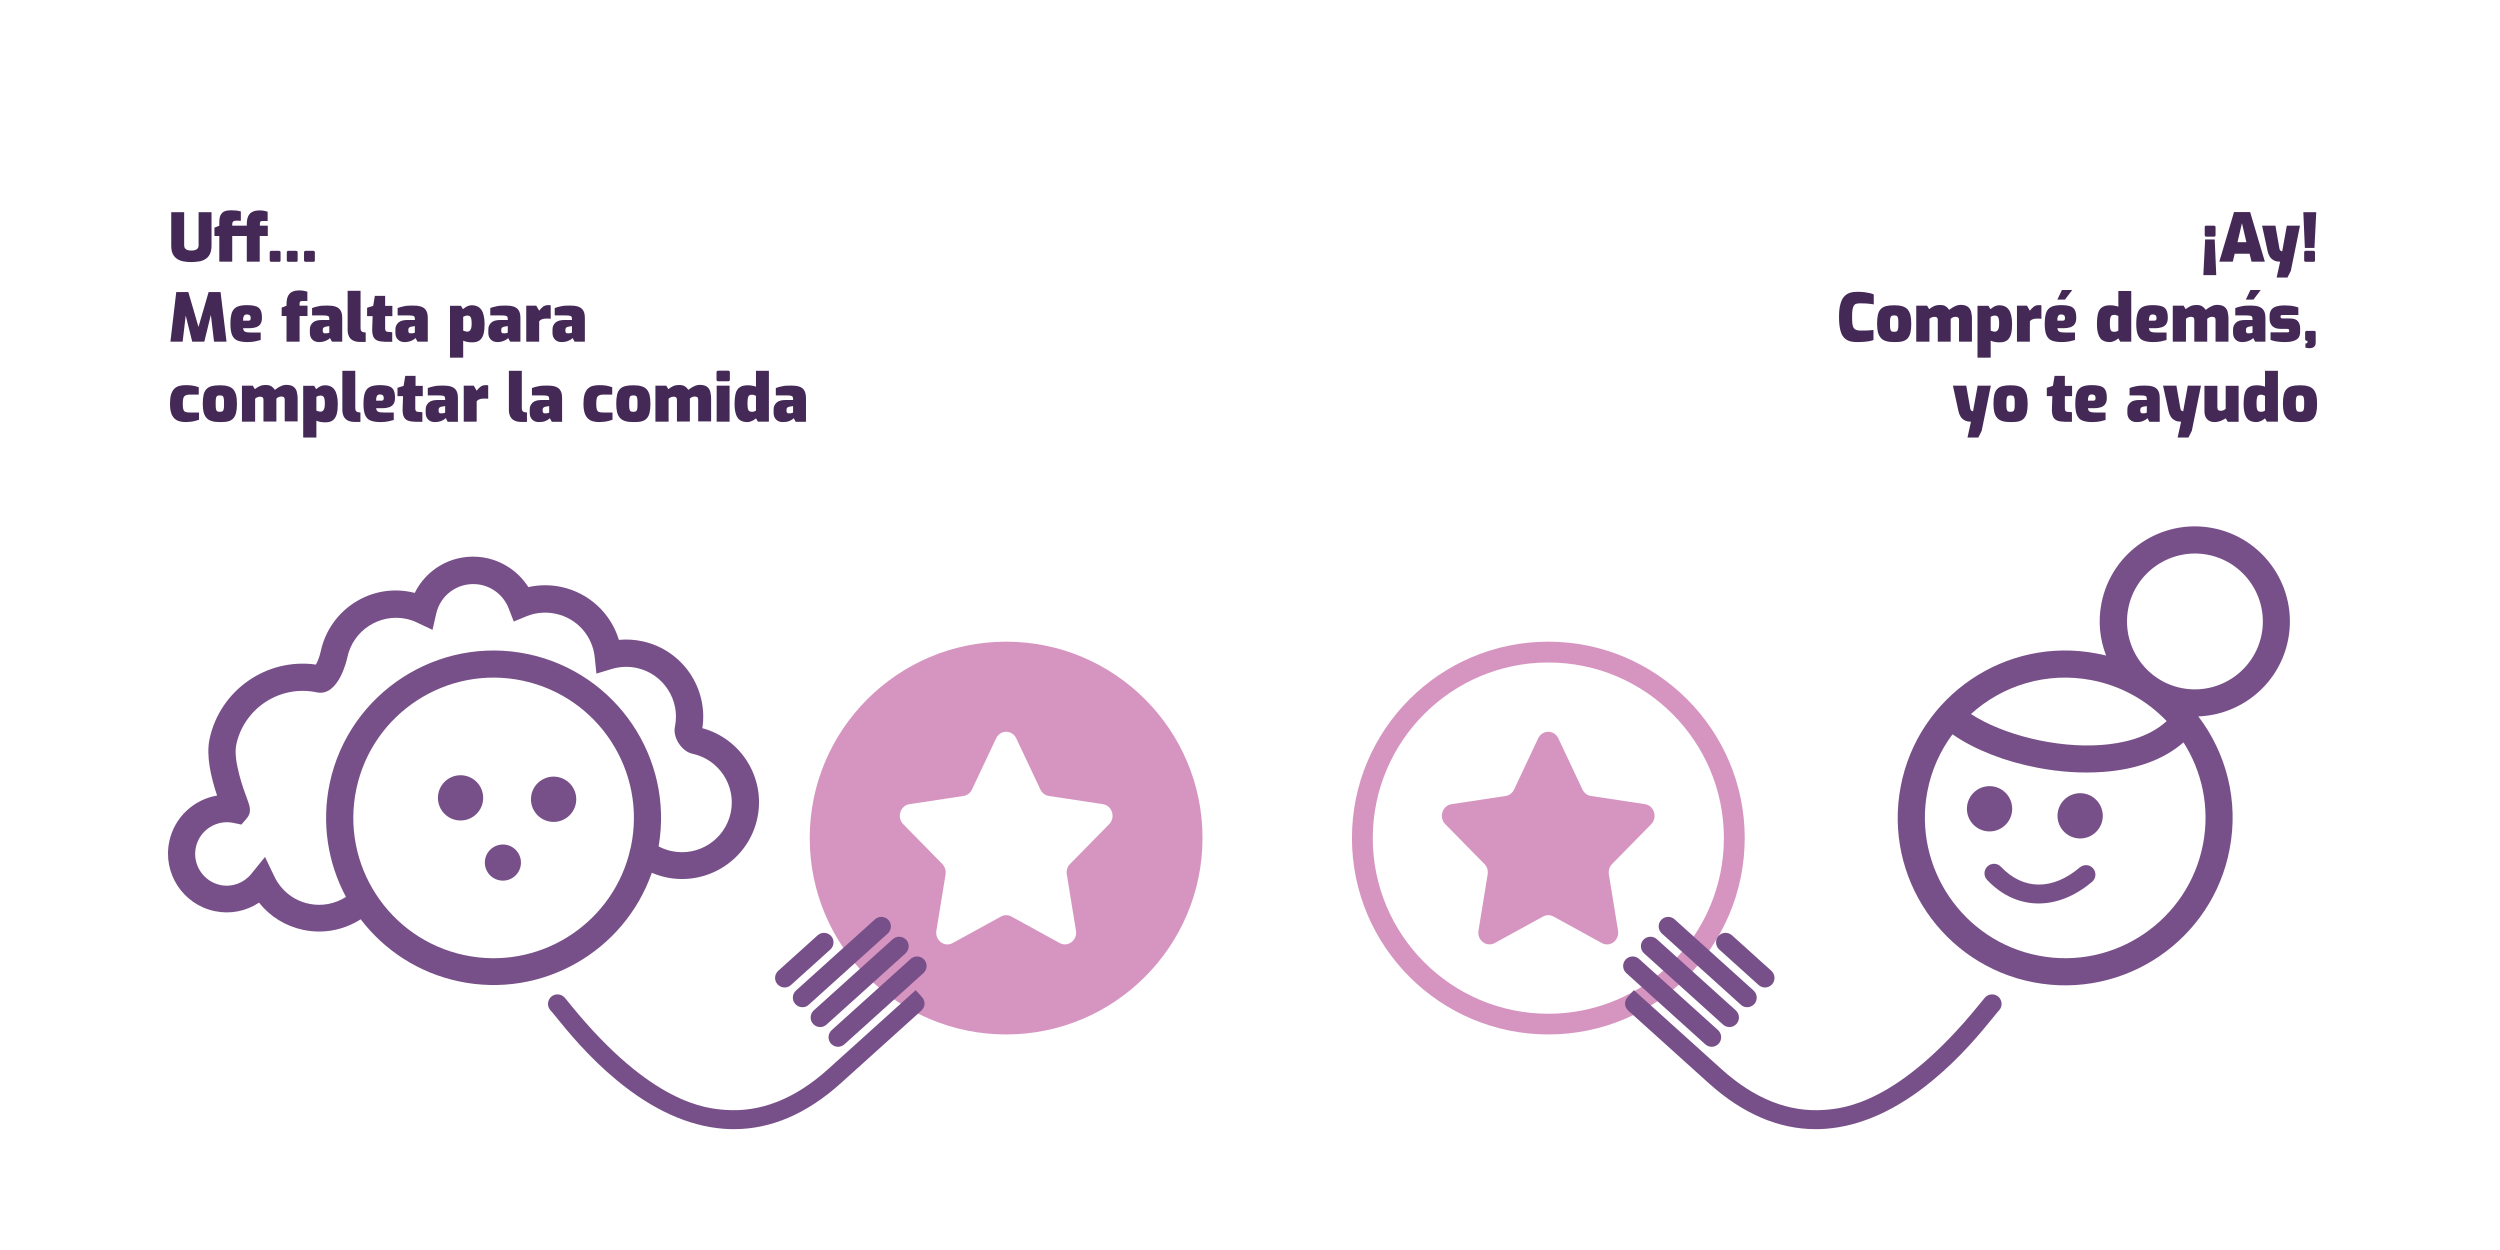 <?xml version="1.0" encoding="utf-8"?>
<!-- Generator: Adobe Illustrator 25.2.3, SVG Export Plug-In . SVG Version: 6.00 Build 0)  -->
<svg version="1.1" id="Layer_1" xmlns="http://www.w3.org/2000/svg" xmlns:xlink="http://www.w3.org/1999/xlink" x="0px" y="0px"
	 viewBox="0 0 1800 900" style="enable-background:new 0 0 1800 900;" xml:space="preserve">
<style type="text/css">
	.st0{fill:#D695C0;}
	.st1{fill:#785089;}
	.st2{fill:#442856;}
	.st3{fill:#BEA3CC;}
	.st4{fill:#F0CEE2;}
	.st5{fill:none;stroke:#D695C0;stroke-width:16;stroke-miterlimit:10;}
	.st6{fill:none;stroke:#785089;stroke-width:15;stroke-linecap:round;stroke-miterlimit:10;}
</style>
<g>
	<path class="st0" d="M1114.8,462c-78,0-141.4,63.4-141.4,141.4c0,78,63.4,141.4,141.4,141.4s141.4-63.4,141.4-141.4
		C1256.2,525.4,1192.7,462,1114.8,462z M1114.8,729.9c-69.7,0-126.4-56.7-126.4-126.4S1045,477,1114.8,477s126.4,56.7,126.4,126.4
		S1184.5,729.9,1114.8,729.9z"/>
	<path class="st0" d="M1184.4,579l-38.9-5.9c-2.6-0.4-4.9-2.1-6.1-4.6l-17.4-36.9c-3-6.3-11.5-6.3-14.5,0l-17.4,36.9
		c-1.2,2.5-3.4,4.2-6.1,4.6l-38.9,5.9c-6.6,1-9.3,9.5-4.5,14.4l28.2,28.7c1.9,1.9,2.8,4.7,2.3,7.5l-6.6,40.5
		c-1.1,6.9,5.8,12.1,11.7,8.9l34.8-19.1c2.3-1.3,5.2-1.3,7.5,0l34.8,19.1c5.9,3.3,12.8-2,11.7-8.9l-6.6-40.5
		c-0.4-2.7,0.4-5.5,2.3-7.5l28.2-28.7C1193.6,588.5,1191,580,1184.4,579z"/>
</g>
<path class="st0" d="M724.4,462c-78,0-141.4,63.4-141.4,141.4c0,78,63.4,141.4,141.4,141.4c78,0,141.4-63.4,141.4-141.4
	C865.9,525.4,802.4,462,724.4,462z M768.1,629.6l6.6,40.5c1.1,6.9-5.8,12.1-11.7,8.9l-34.8-19.1c-2.3-1.3-5.2-1.3-7.5,0L685.9,679
	c-5.9,3.3-12.8-2-11.7-8.9l6.6-40.5c0.4-2.7-0.4-5.5-2.3-7.5l-28.2-28.7c-4.8-4.9-2.1-13.4,4.5-14.4l38.9-5.9
	c2.6-0.4,4.9-2.1,6.1-4.6l17.4-36.9c3-6.3,11.5-6.3,14.5,0l17.4,36.9c1.2,2.5,3.4,4.2,6.1,4.6l38.9,5.9c6.6,1,9.3,9.5,4.5,14.4
	l-28.2,28.7C768.5,624,767.6,626.8,768.1,629.6z"/>
<g>
	<path class="st2" d="M137.6,188.7c-2,0-3.8-0.2-5.5-0.5c-1.7-0.3-3.3-0.9-4.6-1.8c-1.3-0.9-2.4-2.1-3.1-3.6
		c-0.8-1.6-1.1-3.6-1.1-6.1v-23.9h9.3v23.9c0,0.8,0.2,1.5,0.6,2.1c0.4,0.5,1,1,1.8,1.2c0.8,0.3,1.7,0.4,2.8,0.4c1.1,0,2-0.1,2.8-0.4
		c0.8-0.3,1.4-0.7,1.8-1.2c0.4-0.5,0.6-1.2,0.6-2.1v-23.9h9.3v23.9c0,2.5-0.4,4.5-1.1,6.1c-0.8,1.6-1.8,2.8-3.1,3.6
		c-1.3,0.9-2.9,1.5-4.6,1.8C141.4,188.5,139.6,188.7,137.6,188.7z"/>
	<path class="st2" d="M157.9,188.4v-18.5h-3.5v-6l3.5-1.4v-2.4c0-2.3,0.3-4.1,1-5.4c0.7-1.2,1.6-2.1,2.9-2.6
		c1.3-0.5,2.8-0.7,4.5-0.7c1.4,0,2.8,0.1,4.1,0.2c1.3,0.2,2.3,0.4,3,0.6v6.8c-0.4,0-1-0.1-1.7-0.1c-0.7,0-1.4,0-2,0
		c-0.5,0-1,0.1-1.4,0.3c-0.4,0.2-0.6,0.4-0.8,0.8c-0.2,0.4-0.3,0.9-0.3,1.5v1h15v7.4h-15v18.5H157.9z M177.7,188.4v-18.5h-3.5v-6
		l3.5-1.4v-0.9c0-2.4,0.3-4.4,1-5.9c0.7-1.5,1.7-2.6,3.1-3.2c1.4-0.7,3.1-1,5.3-1c1.1,0,2.2,0.1,3.2,0.3c1,0.2,1.8,0.4,2.4,0.6v6.7
		H189c-0.4,0-0.8,0.1-1.1,0.2c-0.3,0.1-0.5,0.3-0.6,0.6s-0.2,0.7-0.2,1.2v1.4h5.7v7.4H187v18.5H177.7z"/>
	<path class="st2" d="M195.4,188.5c-0.8,0-1.2-0.4-1.2-1.1v-5.6c0-0.8,0.4-1.2,1.2-1.2h5.4c0.8,0,1.2,0.4,1.2,1.2v5.6
		c0,0.4-0.1,0.7-0.3,0.9c-0.2,0.2-0.5,0.2-0.9,0.2H195.4z"/>
	<path class="st2" d="M207.7,188.5c-0.8,0-1.2-0.4-1.2-1.1v-5.6c0-0.8,0.4-1.2,1.2-1.2h5.4c0.8,0,1.2,0.4,1.2,1.2v5.6
		c0,0.4-0.1,0.7-0.3,0.9c-0.2,0.2-0.5,0.2-0.9,0.2H207.7z"/>
	<path class="st2" d="M220.1,188.5c-0.8,0-1.2-0.4-1.2-1.1v-5.6c0-0.8,0.4-1.2,1.2-1.2h5.4c0.8,0,1.2,0.4,1.2,1.2v5.6
		c0,0.4-0.1,0.7-0.3,0.9c-0.2,0.2-0.5,0.2-0.9,0.2H220.1z"/>
	<path class="st2" d="M122.7,246l4.2-35.7h8.7l7.3,25.1l7.3-25.1h8.6l4.3,35.7h-9l-2.7-22.9l1.3,0l-5.6,22.9h-8.7l-5.7-22.9l1.5,0
		l-2.7,22.9H122.7z"/>
	<path class="st2" d="M178.1,246.3c-2.9,0-5.3-0.4-7.1-1.1c-1.8-0.7-3.1-2.1-3.9-4c-0.8-1.9-1.2-4.6-1.2-8c0-3.6,0.4-6.3,1.1-8.2
		c0.7-1.9,2-3.3,3.7-4.1s4.1-1.2,7-1.2c2.8,0,4.9,0.3,6.5,0.8c1.6,0.5,2.7,1.4,3.4,2.8c0.7,1.3,1,3.2,1,5.6c0,1.9-0.4,3.4-1.1,4.4
		c-0.7,1.1-1.8,1.8-3.1,2.3c-1.3,0.4-2.9,0.7-4.8,0.7h-4.6c0.1,0.8,0.3,1.4,0.6,1.8c0.3,0.5,0.8,0.8,1.6,1s1.9,0.3,3.4,0.3h7.1v5.4
		c-1.1,0.3-2.5,0.6-4,1C182.2,246.1,180.3,246.3,178.1,246.3z M175,230.9h3.7c0.6,0,1.1-0.1,1.4-0.4s0.4-0.8,0.4-1.5
		c0-0.6-0.1-1.1-0.3-1.5c-0.2-0.4-0.5-0.7-0.9-0.8c-0.4-0.2-1-0.3-1.6-0.3c-0.6,0-1.1,0.1-1.5,0.4c-0.4,0.3-0.7,0.7-0.9,1.4
		C175.1,228.8,175,229.7,175,230.9z"/>
	<path class="st2" d="M206.3,246v-18.5h-3.5v-6l3.5-1.4v-0.9c0-2.4,0.3-4.4,1-5.9c0.7-1.5,1.7-2.6,3.1-3.2c1.4-0.7,3.1-1,5.3-1
		c1.1,0,2.2,0.1,3.2,0.3c1,0.2,1.8,0.4,2.4,0.6v6.7h-3.7c-0.4,0-0.8,0.1-1.1,0.2c-0.3,0.1-0.5,0.3-0.6,0.6s-0.2,0.7-0.2,1.2v1.4h5.7
		v7.4h-5.7V246H206.3z"/>
	<path class="st2" d="M229.7,246.3c-2,0-3.6-0.6-4.8-1.8c-1.2-1.2-1.8-2.8-1.8-4.8v-2.6c0-1.9,0.7-3.5,2.1-4.8
		c1.4-1.3,3.6-1.9,6.7-1.9h5.2v-0.8c0-0.6-0.1-1.1-0.3-1.5c-0.2-0.4-0.7-0.6-1.4-0.8c-0.7-0.1-1.8-0.2-3.2-0.2h-7.5v-5.3
		c1.3-0.5,2.9-1,4.6-1.3c1.7-0.4,3.9-0.5,6.4-0.5c2.2,0,4.1,0.2,5.7,0.7c1.6,0.5,2.9,1.4,3.7,2.7c0.9,1.3,1.3,3.2,1.3,5.6V246h-7.4
		l-1.4-2.6c-0.3,0.3-0.7,0.6-1.2,1c-0.5,0.3-1,0.6-1.7,0.9c-0.6,0.3-1.4,0.5-2.2,0.7C231.6,246.2,230.7,246.3,229.7,246.3z
		 M234.6,240c0.2,0,0.3,0,0.5,0c0.2,0,0.4-0.1,0.6-0.1c0.2,0,0.4-0.1,0.6-0.1c0.2,0,0.3-0.1,0.5-0.2c0.1-0.1,0.2-0.1,0.3-0.1v-4.7
		l-2,0.3c-0.9,0.1-1.6,0.4-2,0.7c-0.5,0.3-0.7,0.9-0.7,1.6v1c0,0.4,0.1,0.8,0.3,1c0.2,0.3,0.4,0.5,0.8,0.6
		C233.7,239.9,234.1,240,234.6,240z"/>
	<path class="st2" d="M259.4,246.2c-2,0-3.7-0.3-5.1-1c-1.3-0.6-2.3-1.6-3-2.9c-0.6-1.3-1-2.8-1-4.7v-28.2h9.3v26.8
		c0,0.6,0.1,1.1,0.2,1.5c0.1,0.4,0.4,0.7,0.7,1c0.3,0.2,0.7,0.4,1.2,0.5l1.6,0.2v6.8H259.4z"/>
	<path class="st2" d="M276.8,246c-2.2,0-4-0.3-5.3-0.9c-1.3-0.6-2.3-1.6-2.8-3c-0.6-1.4-0.8-3.4-0.7-5.8l0.3-8.7h-4v-6l4.4-1.4
		l1.2-7.2h7.4v7.2h5.2v7.4h-5.2v8.7c0,0.4,0,0.8,0.1,1.1c0.1,0.3,0.2,0.6,0.3,0.8c0.1,0.2,0.3,0.4,0.6,0.5c0.2,0.1,0.5,0.2,0.8,0.2
		l3.3,0.3v6.9H276.8z"/>
	<path class="st2" d="M291.3,246.3c-2,0-3.6-0.6-4.8-1.8c-1.2-1.2-1.8-2.8-1.8-4.8v-2.6c0-1.9,0.7-3.5,2.1-4.8
		c1.4-1.3,3.6-1.9,6.7-1.9h5.2v-0.8c0-0.6-0.1-1.1-0.3-1.5c-0.2-0.4-0.7-0.6-1.4-0.8c-0.7-0.1-1.8-0.2-3.2-0.2h-7.5v-5.3
		c1.3-0.5,2.9-1,4.6-1.3c1.7-0.4,3.9-0.5,6.4-0.5c2.2,0,4.1,0.2,5.7,0.7c1.6,0.5,2.9,1.4,3.7,2.7c0.9,1.3,1.3,3.2,1.3,5.6V246h-7.4
		l-1.4-2.6c-0.3,0.3-0.7,0.6-1.2,1c-0.5,0.3-1,0.6-1.7,0.9c-0.6,0.3-1.4,0.5-2.2,0.7C293.2,246.2,292.3,246.3,291.3,246.3z
		 M296.2,240c0.2,0,0.3,0,0.5,0c0.2,0,0.4-0.1,0.6-0.1c0.2,0,0.4-0.1,0.6-0.1c0.2,0,0.3-0.1,0.5-0.2c0.1-0.1,0.2-0.1,0.3-0.1v-4.7
		l-2,0.3c-0.9,0.1-1.6,0.4-2,0.7c-0.5,0.3-0.7,0.9-0.7,1.6v1c0,0.4,0.1,0.8,0.3,1c0.2,0.3,0.4,0.5,0.8,0.6
		C295.3,239.9,295.7,240,296.2,240z"/>
	<path class="st2" d="M324,257.4v-37.2h7.9l1.4,2.4c0.6-0.5,1.3-1,1.9-1.4c0.6-0.4,1.3-0.7,2-1c0.7-0.2,1.5-0.4,2.5-0.4
		c1.5,0,2.9,0.3,4,0.8c1.2,0.5,2.1,1.4,2.9,2.5c0.8,1.1,1.3,2.5,1.7,4.2c0.4,1.7,0.6,3.7,0.6,6c0,2.7-0.2,5-0.7,7
		c-0.5,2-1.4,3.5-2.7,4.6c-1.3,1.1-3.2,1.6-5.7,1.6c-1.1,0-2.2-0.1-3.3-0.3c-1.1-0.2-2.1-0.5-3-0.9v12.2H324z M336.5,238.8
		c0.4,0,0.9-0.1,1.4-0.4c0.5-0.3,0.8-0.8,1.2-1.6c0.3-0.8,0.5-2,0.5-3.6s-0.1-2.8-0.3-3.7c-0.2-0.9-0.6-1.5-1-1.8s-1-0.5-1.6-0.5
		c-0.7,0-1.3,0.1-1.9,0.3c-0.6,0.2-1,0.4-1.3,0.6v9.9c0.3,0.2,0.8,0.4,1.4,0.5C335.3,238.7,335.9,238.8,336.5,238.8z"/>
	<path class="st2" d="M358.2,246.3c-2,0-3.6-0.6-4.8-1.8c-1.2-1.2-1.8-2.8-1.8-4.8v-2.6c0-1.9,0.7-3.5,2.1-4.8
		c1.4-1.3,3.6-1.9,6.7-1.9h5.2v-0.8c0-0.6-0.1-1.1-0.3-1.5c-0.2-0.4-0.7-0.6-1.4-0.8c-0.7-0.1-1.8-0.2-3.2-0.2H353v-5.3
		c1.3-0.5,2.9-1,4.6-1.3c1.7-0.4,3.9-0.5,6.4-0.5c2.2,0,4.1,0.2,5.7,0.7c1.6,0.5,2.9,1.4,3.7,2.7c0.9,1.3,1.3,3.2,1.3,5.6V246h-7.4
		l-1.4-2.6c-0.3,0.3-0.7,0.6-1.2,1c-0.5,0.3-1,0.6-1.7,0.9c-0.6,0.3-1.4,0.5-2.2,0.7C360.1,246.2,359.2,246.3,358.2,246.3z
		 M363.1,240c0.2,0,0.3,0,0.5,0c0.2,0,0.4-0.1,0.6-0.1c0.2,0,0.4-0.1,0.6-0.1c0.2,0,0.3-0.1,0.5-0.2c0.1-0.1,0.2-0.1,0.3-0.1v-4.7
		l-2,0.3c-0.9,0.1-1.6,0.4-2,0.7c-0.5,0.3-0.7,0.9-0.7,1.6v1c0,0.4,0.1,0.8,0.3,1c0.2,0.3,0.4,0.5,0.8,0.6
		C362.2,239.9,362.6,240,363.1,240z"/>
	<path class="st2" d="M378.9,246v-25.9h7.2l2.1,3.6c0.8-1.1,1.7-2,2.7-2.8c1-0.8,2.2-1.2,3.7-1.2c0.3,0,0.6,0,0.9,0
		c0.4,0,0.7,0.1,1,0.2v9.6c-0.5-0.1-1.1-0.1-1.7-0.1c-0.6,0-1.1,0-1.5,0c-0.8,0-1.5,0.1-2.1,0.2c-0.6,0.1-1.2,0.4-1.7,0.6
		s-0.9,0.7-1.3,1.2V246H378.9z"/>
	<path class="st2" d="M404.4,246.3c-2,0-3.6-0.6-4.8-1.8c-1.2-1.2-1.8-2.8-1.8-4.8v-2.6c0-1.9,0.7-3.5,2.1-4.8
		c1.4-1.3,3.6-1.9,6.7-1.9h5.2v-0.8c0-0.6-0.1-1.1-0.3-1.5c-0.2-0.4-0.7-0.6-1.4-0.8c-0.7-0.1-1.8-0.2-3.2-0.2h-7.5v-5.3
		c1.3-0.5,2.9-1,4.6-1.3c1.7-0.4,3.9-0.5,6.4-0.5c2.2,0,4.1,0.2,5.7,0.7c1.6,0.5,2.9,1.4,3.7,2.7c0.9,1.3,1.3,3.2,1.3,5.6V246h-7.4
		l-1.4-2.6c-0.3,0.3-0.7,0.6-1.2,1c-0.5,0.3-1,0.6-1.7,0.9c-0.6,0.3-1.4,0.5-2.2,0.7C406.4,246.2,405.5,246.3,404.4,246.3z
		 M409.3,240c0.2,0,0.3,0,0.5,0c0.2,0,0.4-0.1,0.6-0.1c0.2,0,0.4-0.1,0.6-0.1c0.2,0,0.3-0.1,0.5-0.2c0.1-0.1,0.2-0.1,0.3-0.1v-4.7
		l-2,0.3c-0.9,0.1-1.6,0.4-2,0.7c-0.5,0.3-0.7,0.9-0.7,1.6v1c0,0.4,0.1,0.8,0.3,1c0.2,0.3,0.4,0.5,0.8,0.6
		C408.4,239.9,408.9,240,409.3,240z"/>
	<path class="st2" d="M133.6,303.9c-1.6,0-3.1-0.2-4.5-0.6c-1.4-0.4-2.6-1.1-3.6-2.1c-1-1-1.8-2.3-2.3-4c-0.5-1.7-0.8-3.8-0.8-6.3
		c0-2.6,0.2-4.8,0.7-6.6c0.5-1.7,1.2-3.1,2.2-4.2c1-1,2.2-1.8,3.6-2.2c1.4-0.4,3.1-0.6,4.9-0.6c1.7,0,3.3,0.1,4.7,0.3
		c1.4,0.2,2.9,0.6,4.6,1.2v5.3h-6.3c-1.4,0-2.4,0.2-3.2,0.6c-0.8,0.4-1.3,1-1.6,2s-0.4,2.3-0.4,4.1c0,1.8,0.1,3.1,0.4,4
		c0.3,0.9,0.8,1.5,1.5,1.8c0.8,0.3,1.9,0.4,3.3,0.4h6.5v5.2c-0.8,0.3-1.8,0.6-2.9,0.9c-1.1,0.3-2.3,0.5-3.5,0.6
		C135.9,303.8,134.7,303.9,133.6,303.9z"/>
	<path class="st2" d="M158.3,303.9c-2.3,0-4.2-0.2-5.8-0.7s-2.9-1.2-3.8-2.3c-1-1.1-1.6-2.4-2.1-4.1c-0.4-1.7-0.6-3.7-0.6-6.1
		c0-2.6,0.2-4.7,0.6-6.5c0.4-1.7,1.1-3.1,2.1-4.1c1-1,2.2-1.7,3.8-2.1c1.6-0.4,3.5-0.6,5.8-0.6c2.3,0,4.2,0.2,5.8,0.7
		c1.6,0.4,2.8,1.2,3.8,2.2c0.9,1,1.6,2.4,2.1,4.1c0.4,1.7,0.6,3.8,0.6,6.4c0,2.5-0.2,4.6-0.6,6.3c-0.4,1.7-1.1,3.1-2,4.1
		c-0.9,1-2.2,1.8-3.8,2.2S160.7,303.9,158.3,303.9z M158.3,296.5c0.6,0,1.1-0.1,1.5-0.2c0.4-0.1,0.7-0.4,0.9-0.7
		c0.2-0.4,0.4-1,0.5-1.8c0.1-0.8,0.1-1.9,0.1-3.2c0-1.3,0-2.4-0.1-3.2c-0.1-0.8-0.3-1.4-0.5-1.8c-0.2-0.4-0.5-0.6-0.9-0.7
		c-0.4-0.1-0.9-0.2-1.5-0.2c-0.6,0-1.1,0.1-1.5,0.2c-0.4,0.1-0.7,0.4-0.9,0.7c-0.2,0.4-0.4,1-0.5,1.8c-0.1,0.8-0.1,1.8-0.1,3.2
		c0,1.3,0,2.4,0.1,3.2c0.1,0.8,0.3,1.4,0.5,1.8c0.2,0.4,0.5,0.6,0.9,0.7C157.2,296.4,157.7,296.5,158.3,296.5z"/>
	<path class="st2" d="M174.2,303.6v-25.9h7.8l1.5,2.5c1-0.8,2.1-1.5,3.3-2.1c1.2-0.6,2.7-0.9,4.7-0.9c1.6,0,2.9,0.3,4,1
		c1,0.7,1.8,1.5,2.4,2.5c0.7-0.5,1.4-1,2.3-1.6c0.9-0.5,1.8-1,2.8-1.4c1-0.4,2-0.6,3-0.6c2.2,0,3.9,0.4,5.1,1.2
		c1.2,0.8,2,1.9,2.5,3.4c0.4,1.5,0.7,3.3,0.7,5.4v16.3h-9.3v-15.5c0-0.7-0.1-1.2-0.3-1.5c-0.2-0.4-0.5-0.6-0.9-0.7
		c-0.4-0.1-0.8-0.2-1.3-0.2c-0.6,0-1.3,0.1-1.9,0.4c-0.6,0.3-1.2,0.6-1.6,1.1c0,0.2,0,0.4,0,0.6c0,0.2,0,0.4,0,0.6v15.3h-9.3v-15.5
		c0-0.7-0.1-1.2-0.3-1.5c-0.2-0.4-0.5-0.6-0.9-0.7c-0.4-0.1-0.8-0.2-1.3-0.2c-0.4,0-0.8,0.1-1.3,0.2c-0.4,0.1-0.9,0.3-1.2,0.5
		c-0.4,0.2-0.7,0.5-1,0.8v16.5H174.2z"/>
	<path class="st2" d="M218.3,315v-37.2h7.9l1.4,2.4c0.6-0.5,1.3-1,1.9-1.4c0.6-0.4,1.3-0.7,2-1c0.7-0.2,1.5-0.4,2.5-0.4
		c1.5,0,2.9,0.3,4,0.8c1.2,0.5,2.1,1.4,2.9,2.5c0.8,1.1,1.3,2.5,1.7,4.2c0.4,1.7,0.6,3.7,0.6,6c0,2.7-0.2,5-0.7,7
		c-0.5,2-1.4,3.5-2.7,4.6c-1.3,1.1-3.2,1.6-5.7,1.6c-1.1,0-2.2-0.1-3.3-0.3c-1.1-0.2-2.1-0.5-3-0.9V315H218.3z M230.8,296.4
		c0.4,0,0.9-0.1,1.4-0.4c0.5-0.3,0.8-0.8,1.2-1.6c0.3-0.8,0.5-2,0.5-3.6s-0.1-2.8-0.3-3.7c-0.2-0.9-0.6-1.5-1-1.8s-1-0.5-1.6-0.5
		c-0.7,0-1.3,0.1-1.9,0.3c-0.6,0.2-1,0.4-1.3,0.6v9.9c0.3,0.2,0.8,0.4,1.4,0.5C229.6,296.3,230.2,296.4,230.8,296.4z"/>
	<path class="st2" d="M255.6,303.8c-2,0-3.7-0.3-5.1-1c-1.3-0.6-2.3-1.6-3-2.9c-0.6-1.3-1-2.8-1-4.7V267h9.3v26.8
		c0,0.6,0.1,1.1,0.2,1.5c0.1,0.4,0.4,0.7,0.7,1c0.3,0.2,0.7,0.4,1.2,0.5l1.6,0.2v6.8H255.6z"/>
	<path class="st2" d="M273.9,303.9c-2.9,0-5.3-0.4-7.1-1.1c-1.8-0.7-3.1-2.1-3.9-4c-0.8-1.9-1.2-4.6-1.2-8c0-3.6,0.4-6.3,1.1-8.2
		c0.7-1.9,2-3.3,3.7-4.1s4.1-1.2,7-1.2c2.8,0,4.9,0.3,6.5,0.8c1.6,0.5,2.7,1.4,3.4,2.8c0.7,1.3,1,3.2,1,5.6c0,1.9-0.4,3.4-1.1,4.4
		c-0.7,1.1-1.8,1.8-3.1,2.3c-1.3,0.4-2.9,0.7-4.8,0.7h-4.6c0.1,0.8,0.3,1.4,0.6,1.8c0.3,0.5,0.8,0.8,1.6,1s1.9,0.3,3.4,0.3h7.1v5.4
		c-1.1,0.3-2.5,0.6-4,1C277.9,303.7,276.1,303.9,273.9,303.9z M270.8,288.5h3.7c0.6,0,1.1-0.1,1.4-0.4s0.4-0.8,0.4-1.5
		c0-0.6-0.1-1.1-0.3-1.5c-0.2-0.4-0.5-0.7-0.9-0.8c-0.4-0.2-1-0.3-1.6-0.3c-0.6,0-1.1,0.1-1.5,0.4c-0.4,0.3-0.7,0.7-0.9,1.4
		C270.9,286.4,270.8,287.3,270.8,288.5z"/>
	<path class="st2" d="M298.7,303.6c-2.2,0-4-0.3-5.3-0.9c-1.3-0.6-2.3-1.6-2.8-3c-0.6-1.4-0.8-3.4-0.7-5.8l0.3-8.7h-4v-6l4.4-1.4
		l1.2-7.2h7.4v7.2h5.2v7.4H299v8.7c0,0.4,0,0.8,0.1,1.1c0.1,0.3,0.2,0.6,0.3,0.8c0.1,0.2,0.3,0.4,0.6,0.5c0.2,0.1,0.5,0.2,0.8,0.2
		l3.3,0.3v6.9H298.7z"/>
	<path class="st2" d="M313.1,303.9c-2,0-3.6-0.6-4.8-1.8c-1.2-1.2-1.8-2.8-1.8-4.8v-2.6c0-1.9,0.7-3.5,2.1-4.8
		c1.4-1.3,3.6-1.9,6.7-1.9h5.2v-0.8c0-0.6-0.1-1.1-0.3-1.5c-0.2-0.4-0.7-0.6-1.4-0.8c-0.7-0.1-1.8-0.2-3.2-0.2H308v-5.3
		c1.3-0.5,2.9-1,4.6-1.3c1.7-0.4,3.9-0.5,6.4-0.5c2.2,0,4.1,0.2,5.7,0.7c1.6,0.5,2.9,1.4,3.7,2.7c0.9,1.3,1.3,3.2,1.3,5.6v17.1h-7.4
		L321,301c-0.3,0.3-0.7,0.6-1.2,1c-0.5,0.3-1,0.6-1.7,0.9c-0.6,0.3-1.4,0.5-2.2,0.7C315.1,303.8,314.2,303.9,313.1,303.9z
		 M318,297.6c0.2,0,0.3,0,0.5,0c0.2,0,0.4-0.1,0.6-0.1c0.2,0,0.4-0.1,0.6-0.1c0.2,0,0.3-0.1,0.5-0.2c0.1-0.1,0.2-0.1,0.3-0.1v-4.7
		l-2,0.3c-0.9,0.1-1.6,0.4-2,0.7c-0.5,0.3-0.7,0.9-0.7,1.6v1c0,0.4,0.1,0.8,0.3,1c0.2,0.3,0.4,0.5,0.8,0.6
		C317.1,297.5,317.6,297.6,318,297.6z"/>
	<path class="st2" d="M333.9,303.6v-25.9h7.2l2.1,3.6c0.8-1.1,1.7-2,2.7-2.8c1-0.8,2.2-1.2,3.7-1.2c0.3,0,0.6,0,0.9,0
		c0.4,0,0.7,0.1,1,0.2v9.6c-0.5-0.1-1.1-0.1-1.7-0.1c-0.6,0-1.1,0-1.5,0c-0.8,0-1.5,0.1-2.1,0.2c-0.6,0.1-1.2,0.4-1.7,0.6
		s-0.9,0.7-1.3,1.2v14.6H333.9z"/>
	<path class="st2" d="M375.5,303.8c-2,0-3.7-0.3-5.1-1c-1.3-0.6-2.3-1.6-3-2.9c-0.6-1.3-1-2.8-1-4.7V267h9.3v26.8
		c0,0.6,0.1,1.1,0.2,1.5c0.1,0.4,0.4,0.7,0.7,1c0.3,0.2,0.7,0.4,1.2,0.5l1.6,0.2v6.8H375.5z"/>
	<path class="st2" d="M388,303.9c-2,0-3.6-0.6-4.8-1.8c-1.2-1.2-1.8-2.8-1.8-4.8v-2.6c0-1.9,0.7-3.5,2.1-4.8
		c1.4-1.3,3.6-1.9,6.7-1.9h5.2v-0.8c0-0.6-0.1-1.1-0.3-1.5c-0.2-0.4-0.7-0.6-1.4-0.8c-0.7-0.1-1.8-0.2-3.2-0.2h-7.5v-5.3
		c1.3-0.5,2.9-1,4.6-1.3c1.7-0.4,3.9-0.5,6.4-0.5c2.2,0,4.1,0.2,5.7,0.7c1.6,0.5,2.9,1.4,3.7,2.7c0.9,1.3,1.3,3.2,1.3,5.6v17.1h-7.4
		l-1.4-2.6c-0.3,0.3-0.7,0.6-1.2,1c-0.5,0.3-1,0.6-1.7,0.9c-0.6,0.3-1.4,0.5-2.2,0.7C390,303.8,389,303.9,388,303.9z M392.9,297.6
		c0.2,0,0.3,0,0.5,0c0.2,0,0.4-0.1,0.6-0.1c0.2,0,0.4-0.1,0.6-0.1c0.2,0,0.3-0.1,0.5-0.2c0.1-0.1,0.2-0.1,0.3-0.1v-4.7l-2,0.3
		c-0.9,0.1-1.6,0.4-2,0.7c-0.5,0.3-0.7,0.9-0.7,1.6v1c0,0.4,0.1,0.8,0.3,1c0.2,0.3,0.4,0.5,0.8,0.6
		C392,297.5,392.4,297.6,392.9,297.6z"/>
	<path class="st2" d="M431.3,303.9c-1.6,0-3.1-0.2-4.5-0.6c-1.4-0.4-2.6-1.1-3.6-2.1c-1-1-1.8-2.3-2.3-4c-0.5-1.7-0.8-3.8-0.8-6.3
		c0-2.6,0.2-4.8,0.7-6.6c0.5-1.7,1.2-3.1,2.2-4.2c1-1,2.2-1.8,3.6-2.2c1.4-0.4,3.1-0.6,4.9-0.6c1.7,0,3.3,0.1,4.7,0.3
		c1.4,0.2,2.9,0.6,4.6,1.2v5.3h-6.3c-1.4,0-2.4,0.2-3.2,0.6c-0.8,0.4-1.3,1-1.6,2s-0.4,2.3-0.4,4.1c0,1.8,0.1,3.1,0.4,4
		c0.3,0.9,0.8,1.5,1.5,1.8c0.8,0.3,1.9,0.4,3.3,0.4h6.5v5.2c-0.8,0.3-1.8,0.6-2.9,0.9c-1.1,0.3-2.3,0.5-3.5,0.6
		C433.6,303.8,432.4,303.9,431.3,303.9z"/>
	<path class="st2" d="M456,303.9c-2.3,0-4.2-0.2-5.8-0.7s-2.9-1.2-3.8-2.3c-1-1.1-1.6-2.4-2.1-4.1c-0.4-1.7-0.6-3.7-0.6-6.1
		c0-2.6,0.2-4.7,0.6-6.5c0.4-1.7,1.1-3.1,2.1-4.1c1-1,2.2-1.7,3.8-2.1c1.6-0.4,3.5-0.6,5.8-0.6c2.3,0,4.2,0.2,5.8,0.7
		c1.6,0.4,2.8,1.2,3.8,2.2c0.9,1,1.6,2.4,2.1,4.1c0.4,1.7,0.6,3.8,0.6,6.4c0,2.5-0.2,4.6-0.6,6.3c-0.4,1.7-1.1,3.1-2,4.1
		c-0.9,1-2.2,1.8-3.8,2.2S458.4,303.9,456,303.9z M456,296.5c0.6,0,1.1-0.1,1.5-0.2c0.4-0.1,0.7-0.4,0.9-0.7c0.2-0.4,0.4-1,0.5-1.8
		c0.1-0.8,0.1-1.9,0.1-3.2c0-1.3,0-2.4-0.1-3.2c-0.1-0.8-0.3-1.4-0.5-1.8c-0.2-0.4-0.5-0.6-0.9-0.7c-0.4-0.1-0.9-0.2-1.5-0.2
		c-0.6,0-1.1,0.1-1.5,0.2c-0.4,0.1-0.7,0.4-0.9,0.7c-0.2,0.4-0.4,1-0.5,1.8c-0.1,0.8-0.1,1.8-0.1,3.2c0,1.3,0,2.4,0.1,3.2
		c0.1,0.8,0.3,1.4,0.5,1.8c0.2,0.4,0.5,0.6,0.9,0.7C454.9,296.4,455.4,296.5,456,296.5z"/>
	<path class="st2" d="M471.9,303.6v-25.9h7.8l1.5,2.5c1-0.8,2.1-1.5,3.3-2.1c1.2-0.6,2.7-0.9,4.7-0.9c1.6,0,2.9,0.3,4,1
		c1,0.7,1.8,1.5,2.4,2.5c0.7-0.5,1.4-1,2.3-1.6c0.9-0.5,1.8-1,2.8-1.4c1-0.4,2-0.6,3-0.6c2.2,0,3.9,0.4,5.1,1.2
		c1.2,0.8,2,1.9,2.5,3.4c0.4,1.5,0.7,3.3,0.7,5.4v16.3h-9.3v-15.5c0-0.7-0.1-1.2-0.3-1.5c-0.2-0.4-0.5-0.6-0.9-0.7
		c-0.4-0.1-0.8-0.2-1.3-0.2c-0.6,0-1.3,0.1-1.9,0.4c-0.6,0.3-1.2,0.6-1.6,1.1c0,0.2,0,0.4,0,0.6c0,0.2,0,0.4,0,0.6v15.3h-9.3v-15.5
		c0-0.7-0.1-1.2-0.3-1.5c-0.2-0.4-0.5-0.6-0.9-0.7c-0.4-0.1-0.8-0.2-1.3-0.2c-0.4,0-0.8,0.1-1.3,0.2c-0.4,0.1-0.9,0.3-1.2,0.5
		c-0.4,0.2-0.7,0.5-1,0.8v16.5H471.9z"/>
	<path class="st2" d="M517.1,274.5c-0.8,0-1.2-0.4-1.2-1.1v-5.3c0-0.8,0.4-1.2,1.2-1.2h7.3c0.4,0,0.6,0.1,0.8,0.3
		c0.2,0.2,0.3,0.5,0.3,0.9v5.3c0,0.7-0.4,1.1-1.1,1.1H517.1z M516,303.6v-25.9h9.3v25.9H516z"/>
	<path class="st2" d="M538.1,303.9c-2,0-3.6-0.4-5-1.2c-1.4-0.8-2.4-2.2-3.1-4.1c-0.7-1.9-1.1-4.4-1.1-7.6c0-3.2,0.3-5.8,0.8-7.8
		c0.6-2,1.5-3.5,3-4.4c1.4-1,3.4-1.4,5.9-1.4c1,0,2,0.1,3,0.3c1,0.2,1.9,0.4,2.7,0.7V267h9.3v36.6h-7.9l-1.4-2.4
		c-0.6,0.5-1.2,1-1.9,1.4c-0.7,0.4-1.4,0.7-2.1,0.9C539.7,303.8,538.9,303.9,538.1,303.9z M541.5,296.5c0.6,0,1.2-0.1,1.7-0.3
		c0.5-0.2,0.9-0.4,1.1-0.6V285c-0.3-0.2-0.7-0.3-1.2-0.5s-1-0.3-1.4-0.3c-0.9,0-1.6,0.1-2.1,0.4c-0.5,0.3-0.9,0.9-1.1,1.8
		c-0.2,0.9-0.3,2.3-0.3,4.1c0,1.8,0.1,3.1,0.3,3.9c0.2,0.8,0.6,1.4,1.1,1.7C540.1,296.3,540.7,296.5,541.5,296.5z"/>
	<path class="st2" d="M563.6,303.9c-2,0-3.6-0.6-4.8-1.8c-1.2-1.2-1.8-2.8-1.8-4.8v-2.6c0-1.9,0.7-3.5,2.1-4.8
		c1.4-1.3,3.6-1.9,6.7-1.9h5.2v-0.8c0-0.6-0.1-1.1-0.3-1.5c-0.2-0.4-0.7-0.6-1.4-0.8s-1.8-0.2-3.2-0.2h-7.5v-5.3
		c1.3-0.5,2.9-1,4.6-1.3c1.7-0.4,3.9-0.5,6.4-0.5c2.2,0,4.1,0.2,5.7,0.7c1.6,0.5,2.9,1.4,3.7,2.7s1.3,3.2,1.3,5.6v17.1h-7.4
		l-1.4-2.6c-0.3,0.3-0.7,0.6-1.2,1c-0.5,0.3-1,0.6-1.7,0.9c-0.6,0.3-1.4,0.5-2.2,0.7C565.6,303.8,564.6,303.9,563.6,303.9z
		 M568.5,297.6c0.2,0,0.3,0,0.5,0c0.2,0,0.4-0.1,0.6-0.1c0.2,0,0.4-0.1,0.6-0.1c0.2,0,0.3-0.1,0.5-0.2c0.1-0.1,0.2-0.1,0.3-0.1v-4.7
		l-2,0.3c-0.9,0.1-1.6,0.4-2,0.7c-0.5,0.3-0.7,0.9-0.7,1.6v1c0,0.4,0.1,0.8,0.3,1c0.2,0.3,0.4,0.5,0.8,0.6
		C567.6,297.5,568,297.6,568.5,297.6z"/>
</g>
<g>
	<path class="st2" d="M1594.6,172.4l1.1,25.7h-9.3l1.3-25.7H1594.6z M1594,162.5c0.8,0,1.2,0.4,1.2,1.1v5.6c0,0.8-0.4,1.2-1.2,1.2
		h-5.4c-0.8,0-1.2-0.4-1.2-1.2v-5.6c0-0.4,0.1-0.7,0.3-0.9c0.2-0.2,0.5-0.2,0.9-0.2H1594z"/>
	<path class="st2" d="M1597.9,188.4l10.6-35.7h11.6l10.6,35.7h-9.6l-1.4-5.7h-10.7l-1.4,5.7H1597.9z M1611,174.4h6.4l-3.2-13.7
		L1611,174.4z"/>
	<path class="st2" d="M1639.2,199.8l2.5-11.4c-1.9,0-3.4-0.3-4.6-1c-1.2-0.7-2.2-1.5-2.9-2.7c-0.7-1.1-1.2-2.4-1.5-3.8l-4-18.4h9.6
		l2.9,16.5c0.1,0.4,0.2,0.7,0.3,0.9c0.1,0.2,0.3,0.4,0.5,0.6c0.2,0.1,0.4,0.2,0.6,0.3c0.2,0.1,0.4,0.1,0.6,0.1l3.3-18.4h9.5
		l-6.6,32.5l-2.4,4.8H1639.2z"/>
	<path class="st2" d="M1659.5,178.5l-1.1-25.7h9.3l-1.3,25.7H1659.5z M1660.2,188.5c-0.8,0-1.2-0.4-1.2-1.1v-5.6
		c0-0.8,0.4-1.2,1.2-1.2h5.4c0.8,0,1.2,0.4,1.2,1.2v5.6c0,0.4-0.1,0.7-0.3,0.9c-0.2,0.2-0.5,0.2-0.9,0.2H1660.2z"/>
	<path class="st2" d="M1337.1,246.3c-2,0-3.8-0.2-5.4-0.7c-1.6-0.5-3-1.4-4.1-2.6c-1.2-1.3-2-3.1-2.6-5.5c-0.6-2.4-0.9-5.5-0.9-9.4
		c0-3.7,0.3-6.8,1-9.1c0.6-2.4,1.5-4.2,2.7-5.5s2.6-2.2,4.2-2.7c1.6-0.5,3.4-0.7,5.3-0.7c2,0,3.7,0.1,5.3,0.3
		c1.5,0.2,2.8,0.5,3.9,0.7s1.9,0.6,2.6,0.9v7.2c-0.6-0.1-1.4-0.3-2.4-0.4c-1-0.1-2.1-0.2-3.3-0.3c-1.2-0.1-2.6-0.1-4-0.1
		c-1.1,0-2,0.1-2.8,0.3c-0.8,0.2-1.4,0.7-1.8,1.3c-0.4,0.7-0.8,1.7-1,3s-0.3,3-0.3,5.2c0,1.9,0.1,3.5,0.2,4.8c0.2,1.3,0.4,2.3,0.9,3
		c0.4,0.7,1,1.2,1.8,1.5c0.8,0.3,1.8,0.5,3,0.5c2.4,0,4.4,0,5.9-0.1c1.5-0.1,2.7-0.2,3.6-0.3v7.2c-0.8,0.3-1.7,0.6-2.8,0.8
		c-1.1,0.2-2.3,0.4-3.8,0.5C1340.8,246.2,1339,246.3,1337.1,246.3z"/>
	<path class="st2" d="M1363.8,246.3c-2.3,0-4.2-0.2-5.8-0.7s-2.9-1.2-3.8-2.3c-1-1.1-1.6-2.4-2.1-4.1c-0.4-1.7-0.6-3.7-0.6-6.1
		c0-2.6,0.2-4.7,0.6-6.5c0.4-1.7,1.1-3.1,2.1-4.1s2.2-1.7,3.8-2.1c1.6-0.4,3.5-0.6,5.8-0.6c2.3,0,4.2,0.2,5.8,0.7
		c1.6,0.4,2.8,1.2,3.8,2.2c0.9,1,1.6,2.4,2.1,4.1c0.4,1.7,0.6,3.8,0.6,6.4c0,2.5-0.2,4.6-0.6,6.3c-0.4,1.7-1.1,3.1-2,4.1
		c-0.9,1-2.2,1.8-3.8,2.2S1366.2,246.3,1363.8,246.3z M1363.8,238.9c0.6,0,1.1-0.1,1.5-0.2c0.4-0.1,0.7-0.4,0.9-0.7
		c0.2-0.4,0.4-1,0.5-1.8c0.1-0.8,0.1-1.9,0.1-3.2c0-1.3,0-2.4-0.1-3.2c-0.1-0.8-0.3-1.4-0.5-1.8c-0.2-0.4-0.5-0.6-0.9-0.7
		c-0.4-0.1-0.9-0.2-1.5-0.2s-1.1,0.1-1.5,0.2c-0.4,0.1-0.7,0.4-0.9,0.7c-0.2,0.4-0.4,1-0.5,1.8c-0.1,0.8-0.1,1.8-0.1,3.2
		c0,1.3,0,2.4,0.1,3.2c0.1,0.8,0.3,1.4,0.5,1.8c0.2,0.4,0.5,0.6,0.9,0.7C1362.7,238.8,1363.2,238.9,1363.8,238.9z"/>
	<path class="st2" d="M1379.7,246v-25.9h7.8l1.5,2.5c1-0.8,2.1-1.5,3.3-2.1c1.2-0.6,2.7-0.9,4.7-0.9c1.6,0,2.9,0.3,4,1
		c1,0.7,1.8,1.5,2.4,2.5c0.7-0.5,1.4-1,2.3-1.6c0.9-0.5,1.8-1,2.8-1.4c1-0.4,2-0.6,3-0.6c2.2,0,3.9,0.4,5.1,1.2
		c1.2,0.8,2,1.9,2.5,3.4c0.4,1.5,0.7,3.3,0.7,5.4V246h-9.3v-15.5c0-0.7-0.1-1.2-0.3-1.5c-0.2-0.4-0.5-0.6-0.9-0.7s-0.8-0.2-1.3-0.2
		c-0.6,0-1.3,0.1-1.9,0.4c-0.6,0.3-1.2,0.6-1.6,1.1c0,0.2,0,0.4,0,0.6c0,0.2,0,0.4,0,0.6V246h-9.3v-15.5c0-0.7-0.1-1.2-0.3-1.5
		c-0.2-0.4-0.5-0.6-0.9-0.7c-0.4-0.1-0.8-0.2-1.3-0.2c-0.4,0-0.8,0.1-1.3,0.2c-0.4,0.1-0.9,0.3-1.2,0.5c-0.4,0.2-0.7,0.5-1,0.8V246
		H1379.7z"/>
	<path class="st2" d="M1423.8,257.4v-37.2h7.9l1.4,2.4c0.6-0.5,1.3-1,1.9-1.4c0.6-0.4,1.3-0.7,2-1c0.7-0.2,1.5-0.4,2.5-0.4
		c1.5,0,2.9,0.3,4,0.8c1.2,0.5,2.1,1.4,2.9,2.5s1.3,2.5,1.7,4.2c0.4,1.7,0.6,3.7,0.6,6c0,2.7-0.2,5-0.7,7c-0.5,2-1.4,3.5-2.7,4.6
		c-1.3,1.1-3.2,1.6-5.7,1.6c-1.1,0-2.2-0.1-3.3-0.3c-1.1-0.2-2.1-0.5-3-0.9v12.2H1423.8z M1436.3,238.8c0.4,0,0.9-0.1,1.4-0.4
		c0.5-0.3,0.8-0.8,1.2-1.6c0.3-0.8,0.5-2,0.5-3.6s-0.1-2.8-0.3-3.7c-0.2-0.9-0.6-1.5-1-1.8c-0.4-0.3-1-0.5-1.6-0.5
		c-0.7,0-1.3,0.1-1.9,0.3c-0.6,0.2-1,0.4-1.3,0.6v9.9c0.3,0.2,0.8,0.4,1.4,0.5C1435.1,238.7,1435.7,238.8,1436.3,238.8z"/>
	<path class="st2" d="M1452.2,246v-25.9h7.2l2.1,3.6c0.8-1.1,1.7-2,2.7-2.8c1-0.8,2.2-1.2,3.7-1.2c0.3,0,0.6,0,0.9,0
		c0.4,0,0.7,0.1,1,0.2v9.6c-0.5-0.1-1.1-0.1-1.7-0.1c-0.6,0-1.1,0-1.5,0c-0.8,0-1.5,0.1-2.1,0.2c-0.6,0.1-1.2,0.4-1.7,0.6
		s-0.9,0.7-1.3,1.2V246H1452.2z"/>
	<path class="st2" d="M1484.4,246.3c-2.9,0-5.3-0.4-7.1-1.1c-1.8-0.7-3.1-2.1-3.9-4c-0.8-1.9-1.2-4.6-1.2-8c0-3.6,0.4-6.3,1.1-8.2
		c0.7-1.9,2-3.3,3.7-4.1s4.1-1.2,7-1.2c2.8,0,4.9,0.3,6.5,0.8c1.6,0.5,2.7,1.4,3.4,2.8c0.7,1.3,1,3.2,1,5.6c0,1.9-0.4,3.4-1.1,4.4
		c-0.7,1.1-1.8,1.8-3.1,2.3c-1.3,0.4-2.9,0.7-4.8,0.7h-4.6c0.1,0.8,0.3,1.4,0.6,1.8c0.3,0.5,0.8,0.8,1.6,1c0.8,0.2,1.9,0.3,3.4,0.3
		h7.1v5.4c-1.1,0.3-2.5,0.6-4,1C1488.4,246.1,1486.5,246.3,1484.4,246.3z M1481.3,215.7l3.3-6.9h7.4l-5.2,6.9H1481.3z M1481.3,230.9
		h3.7c0.6,0,1.1-0.1,1.4-0.4s0.4-0.8,0.4-1.5c0-0.6-0.1-1.1-0.3-1.5c-0.2-0.4-0.5-0.7-0.9-0.8c-0.4-0.2-1-0.3-1.6-0.3
		c-0.6,0-1.1,0.1-1.5,0.4c-0.4,0.3-0.7,0.7-0.9,1.4C1481.3,228.8,1481.3,229.7,1481.3,230.9z"/>
	<path class="st2" d="M1519,246.3c-2,0-3.6-0.4-5-1.2c-1.4-0.8-2.4-2.2-3.1-4.1c-0.7-1.9-1.1-4.4-1.1-7.6c0-3.2,0.3-5.8,0.8-7.8
		c0.6-2,1.5-3.5,3-4.4c1.4-1,3.4-1.4,5.9-1.4c1,0,2,0.1,3,0.3s1.9,0.4,2.7,0.7v-11.3h9.3V246h-7.9l-1.4-2.4c-0.6,0.5-1.2,1-1.9,1.4
		c-0.7,0.4-1.4,0.7-2.1,0.9C1520.6,246.2,1519.8,246.3,1519,246.3z M1522.4,238.9c0.6,0,1.2-0.1,1.7-0.3c0.5-0.2,0.9-0.4,1.1-0.6
		v-10.5c-0.3-0.2-0.7-0.3-1.2-0.5s-1-0.3-1.4-0.3c-0.9,0-1.6,0.1-2.1,0.4s-0.9,0.9-1.1,1.8c-0.2,0.9-0.3,2.3-0.3,4.1
		c0,1.8,0.1,3.1,0.3,3.9c0.2,0.8,0.6,1.4,1.1,1.7C1521,238.7,1521.6,238.9,1522.4,238.9z"/>
	<path class="st2" d="M1550.3,246.3c-2.9,0-5.3-0.4-7.1-1.1c-1.8-0.7-3.1-2.1-3.9-4c-0.8-1.9-1.2-4.6-1.2-8c0-3.6,0.4-6.3,1.1-8.2
		c0.7-1.9,2-3.3,3.7-4.1s4.1-1.2,7-1.2c2.8,0,4.9,0.3,6.5,0.8c1.6,0.5,2.7,1.4,3.4,2.8c0.7,1.3,1,3.2,1,5.6c0,1.9-0.4,3.4-1.1,4.4
		c-0.7,1.1-1.8,1.8-3.1,2.3c-1.3,0.4-2.9,0.7-4.8,0.7h-4.6c0.1,0.8,0.3,1.4,0.6,1.8c0.3,0.5,0.8,0.8,1.6,1c0.8,0.2,1.9,0.3,3.4,0.3
		h7.1v5.4c-1.1,0.3-2.5,0.6-4,1C1554.3,246.1,1552.5,246.3,1550.3,246.3z M1547.2,230.9h3.7c0.6,0,1.1-0.1,1.4-0.4s0.4-0.8,0.4-1.5
		c0-0.6-0.1-1.1-0.3-1.5c-0.2-0.4-0.5-0.7-0.9-0.8c-0.4-0.2-1-0.3-1.6-0.3c-0.6,0-1.1,0.1-1.5,0.4c-0.4,0.3-0.7,0.7-0.9,1.4
		C1547.3,228.8,1547.2,229.7,1547.2,230.9z"/>
	<path class="st2" d="M1564.4,246v-25.9h7.8l1.5,2.5c1-0.8,2.1-1.5,3.3-2.1c1.2-0.6,2.7-0.9,4.7-0.9c1.6,0,2.9,0.3,4,1
		c1,0.7,1.8,1.5,2.4,2.5c0.7-0.5,1.4-1,2.3-1.6c0.9-0.5,1.8-1,2.8-1.4c1-0.4,2-0.6,3-0.6c2.2,0,3.9,0.4,5.1,1.2
		c1.2,0.8,2,1.9,2.5,3.4c0.4,1.5,0.7,3.3,0.7,5.4V246h-9.3v-15.5c0-0.7-0.1-1.2-0.3-1.5c-0.2-0.4-0.5-0.6-0.9-0.7s-0.8-0.2-1.3-0.2
		c-0.6,0-1.3,0.1-1.9,0.4c-0.6,0.3-1.2,0.6-1.6,1.1c0,0.2,0,0.4,0,0.6c0,0.2,0,0.4,0,0.6V246h-9.3v-15.5c0-0.7-0.1-1.2-0.3-1.5
		c-0.2-0.4-0.5-0.6-0.9-0.7c-0.4-0.1-0.8-0.2-1.3-0.2c-0.4,0-0.8,0.1-1.3,0.2c-0.4,0.1-0.9,0.3-1.2,0.5c-0.4,0.2-0.7,0.5-1,0.8V246
		H1564.4z"/>
	<path class="st2" d="M1614.4,246.3c-2,0-3.6-0.6-4.8-1.8c-1.2-1.2-1.8-2.8-1.8-4.8v-2.6c0-1.9,0.7-3.5,2.1-4.8
		c1.4-1.3,3.6-1.9,6.7-1.9h5.2v-0.8c0-0.6-0.1-1.1-0.3-1.5c-0.2-0.4-0.7-0.6-1.4-0.8c-0.7-0.1-1.8-0.2-3.2-0.2h-7.5v-5.3
		c1.3-0.5,2.9-1,4.6-1.3c1.7-0.4,3.9-0.5,6.4-0.5c2.2,0,4.1,0.2,5.7,0.7c1.6,0.5,2.9,1.4,3.7,2.7c0.9,1.3,1.3,3.2,1.3,5.6V246h-7.4
		l-1.4-2.6c-0.3,0.3-0.7,0.6-1.2,1c-0.5,0.3-1,0.6-1.7,0.9c-0.6,0.3-1.4,0.5-2.2,0.7C1616.3,246.2,1615.4,246.3,1614.4,246.3z
		 M1617,215.7l3.3-6.9h7.4l-5.2,6.9H1617z M1619.3,240c0.2,0,0.3,0,0.5,0c0.2,0,0.4-0.1,0.6-0.1c0.2,0,0.4-0.1,0.6-0.1
		c0.2,0,0.3-0.1,0.5-0.2c0.1-0.1,0.2-0.1,0.3-0.1v-4.7l-2,0.3c-0.9,0.1-1.6,0.4-2,0.7c-0.5,0.3-0.7,0.9-0.7,1.6v1
		c0,0.4,0.1,0.8,0.3,1c0.2,0.3,0.4,0.5,0.8,0.6C1618.4,239.9,1618.8,240,1619.3,240z"/>
	<path class="st2" d="M1644.9,246.3c-0.9,0-1.9,0-2.8-0.1c-0.9-0.1-1.8-0.2-2.7-0.3c-0.9-0.1-1.7-0.3-2.5-0.5
		c-0.8-0.2-1.5-0.4-2.1-0.7v-5.4h12c0.4,0,0.7,0,0.9-0.1c0.2-0.1,0.3-0.2,0.4-0.3c0.1-0.1,0.1-0.3,0.1-0.5v-0.6
		c0-0.3-0.1-0.6-0.3-0.7c-0.2-0.2-0.7-0.3-1.5-0.3h-4.3c-1.4,0-2.8-0.2-4-0.7s-2.2-1.3-2.9-2.4c-0.7-1.1-1.1-2.5-1.1-4.4v-1.6
		c0-1.7,0.3-3.1,1-4.2c0.6-1.2,1.8-2.1,3.4-2.7c1.6-0.6,3.9-0.9,6.9-0.9c1.2,0,2.4,0.1,3.6,0.2c1.2,0.1,2.3,0.3,3.4,0.6
		c1,0.2,1.8,0.5,2.4,0.7v5.4h-11.4c-0.5,0-0.8,0.1-1.1,0.2c-0.2,0.1-0.3,0.4-0.3,0.7v0.6c0,0.3,0.1,0.5,0.2,0.6
		c0.1,0.1,0.3,0.2,0.6,0.3c0.3,0.1,0.7,0.1,1.2,0.1h4.5c2.8,0,4.8,0.6,5.9,1.9c1.1,1.3,1.7,3,1.7,5.2v2.6c0,1.7-0.4,3.1-1.2,4.2
		s-2.1,1.8-3.7,2.3C1649.5,246.1,1647.4,246.3,1644.9,246.3z"/>
	<path class="st2" d="M1662.9,250.7c-0.8,0-1.8-0.1-3-0.4v-3c0.5,0,0.9-0.1,1.1-0.2c0.2-0.1,0.4-0.4,0.4-0.8v-0.9h-0.5
		c-0.3,0-0.6-0.1-0.8-0.3c-0.2-0.2-0.4-0.5-0.4-0.9v-4.7c0-0.9,0.4-1.3,1.2-1.3h5.3c0.4,0,0.8,0.1,0.9,0.4c0.2,0.3,0.2,0.6,0.2,0.9
		v7.1c0,1.1-0.2,2-0.7,2.6c-0.5,0.6-1,1-1.7,1.2C1664.3,250.6,1663.6,250.7,1662.9,250.7z"/>
	<path class="st2" d="M1416.6,315l2.5-11.4c-1.9,0-3.4-0.3-4.6-1c-1.2-0.7-2.2-1.5-2.9-2.7c-0.7-1.1-1.2-2.4-1.5-3.8l-4-18.4h9.6
		l2.9,16.5c0.1,0.4,0.2,0.7,0.3,0.9c0.1,0.2,0.3,0.4,0.5,0.6c0.2,0.1,0.4,0.2,0.6,0.3c0.2,0.1,0.4,0.1,0.6,0.1l3.3-18.4h9.5
		l-6.6,32.5l-2.4,4.8H1416.6z"/>
	<path class="st2" d="M1447.6,303.9c-2.3,0-4.2-0.2-5.8-0.7s-2.9-1.2-3.8-2.3c-1-1.1-1.6-2.4-2.1-4.1c-0.4-1.7-0.6-3.7-0.6-6.1
		c0-2.6,0.2-4.7,0.6-6.5c0.4-1.7,1.1-3.1,2.1-4.1s2.2-1.7,3.8-2.1c1.6-0.4,3.5-0.6,5.8-0.6c2.3,0,4.2,0.2,5.8,0.7
		c1.6,0.4,2.8,1.2,3.8,2.2c0.9,1,1.6,2.4,2.1,4.1c0.4,1.7,0.6,3.8,0.6,6.4c0,2.5-0.2,4.6-0.6,6.3c-0.4,1.7-1.1,3.1-2,4.1
		c-0.9,1-2.2,1.8-3.8,2.2S1450,303.9,1447.6,303.9z M1447.6,296.5c0.6,0,1.1-0.1,1.5-0.2c0.4-0.1,0.7-0.4,0.9-0.7
		c0.2-0.4,0.4-1,0.5-1.8c0.1-0.8,0.1-1.9,0.1-3.2c0-1.3,0-2.4-0.1-3.2c-0.1-0.8-0.3-1.4-0.5-1.8c-0.2-0.4-0.5-0.6-0.9-0.7
		c-0.4-0.1-0.9-0.2-1.5-0.2s-1.1,0.1-1.5,0.2c-0.4,0.1-0.7,0.4-0.9,0.7c-0.2,0.4-0.4,1-0.5,1.8c-0.1,0.8-0.1,1.8-0.1,3.2
		c0,1.3,0,2.4,0.1,3.2c0.1,0.8,0.3,1.4,0.5,1.8c0.2,0.4,0.5,0.6,0.9,0.7C1446.5,296.4,1447,296.5,1447.6,296.5z"/>
	<path class="st2" d="M1486.2,303.6c-2.2,0-4-0.3-5.3-0.9c-1.3-0.6-2.3-1.6-2.8-3c-0.6-1.4-0.8-3.4-0.7-5.8l0.3-8.7h-4v-6l4.4-1.4
		l1.2-7.2h7.4v7.2h5.2v7.4h-5.2v8.7c0,0.4,0,0.8,0.1,1.1c0.1,0.3,0.2,0.6,0.3,0.8c0.1,0.2,0.3,0.4,0.6,0.5c0.2,0.1,0.5,0.2,0.8,0.2
		l3.3,0.3v6.9H1486.2z"/>
	<path class="st2" d="M1506.4,303.9c-2.9,0-5.3-0.4-7.1-1.1c-1.8-0.7-3.1-2.1-3.9-4c-0.8-1.9-1.2-4.6-1.2-8c0-3.6,0.4-6.3,1.1-8.2
		c0.7-1.9,2-3.3,3.7-4.1s4.1-1.2,7-1.2c2.8,0,4.9,0.3,6.5,0.8c1.6,0.5,2.7,1.4,3.4,2.8c0.7,1.3,1,3.2,1,5.6c0,1.9-0.4,3.4-1.1,4.4
		c-0.7,1.1-1.8,1.8-3.1,2.3c-1.3,0.4-2.9,0.7-4.8,0.7h-4.6c0.1,0.8,0.3,1.4,0.6,1.8c0.3,0.5,0.8,0.8,1.6,1c0.8,0.2,1.9,0.3,3.4,0.3
		h7.1v5.4c-1.1,0.3-2.5,0.6-4,1C1510.4,303.7,1508.6,303.9,1506.4,303.9z M1503.3,288.5h3.7c0.6,0,1.1-0.1,1.4-0.4s0.4-0.8,0.4-1.5
		c0-0.6-0.1-1.1-0.3-1.5c-0.2-0.4-0.5-0.7-0.9-0.8c-0.4-0.2-1-0.3-1.6-0.3c-0.6,0-1.1,0.1-1.5,0.4c-0.4,0.3-0.7,0.7-0.9,1.4
		C1503.4,286.4,1503.3,287.3,1503.3,288.5z"/>
	<path class="st2" d="M1538.3,303.9c-2,0-3.6-0.6-4.8-1.8c-1.2-1.2-1.8-2.8-1.8-4.8v-2.6c0-1.9,0.7-3.5,2.1-4.8
		c1.4-1.3,3.6-1.9,6.7-1.9h5.2v-0.8c0-0.6-0.1-1.1-0.3-1.5c-0.2-0.4-0.7-0.6-1.4-0.8c-0.7-0.1-1.8-0.2-3.2-0.2h-7.5v-5.3
		c1.3-0.5,2.9-1,4.6-1.3c1.7-0.4,3.9-0.5,6.4-0.5c2.2,0,4.1,0.2,5.7,0.7c1.6,0.5,2.9,1.4,3.7,2.7c0.9,1.3,1.3,3.2,1.3,5.6v17.1h-7.4
		l-1.4-2.6c-0.3,0.3-0.7,0.6-1.2,1c-0.5,0.3-1,0.6-1.7,0.9c-0.6,0.3-1.4,0.5-2.2,0.7C1540.3,303.8,1539.3,303.9,1538.3,303.9z
		 M1543.2,297.6c0.2,0,0.3,0,0.5,0c0.2,0,0.4-0.1,0.6-0.1c0.2,0,0.4-0.1,0.6-0.1c0.2,0,0.3-0.1,0.5-0.2c0.1-0.1,0.2-0.1,0.3-0.1
		v-4.7l-2,0.3c-0.9,0.1-1.6,0.4-2,0.7c-0.5,0.3-0.7,0.9-0.7,1.6v1c0,0.4,0.1,0.8,0.3,1c0.2,0.3,0.4,0.5,0.8,0.6
		C1542.3,297.5,1542.7,297.6,1543.2,297.6z"/>
	<path class="st2" d="M1567.9,315l2.5-11.4c-1.9,0-3.4-0.3-4.6-1c-1.2-0.7-2.2-1.5-2.9-2.7c-0.7-1.1-1.2-2.4-1.5-3.8l-4-18.4h9.6
		l2.9,16.5c0.1,0.4,0.2,0.7,0.3,0.9c0.1,0.2,0.3,0.4,0.5,0.6c0.2,0.1,0.4,0.2,0.6,0.3c0.2,0.1,0.4,0.1,0.6,0.1l3.3-18.4h9.5
		l-6.6,32.5l-2.4,4.8H1567.9z"/>
	<path class="st2" d="M1594.4,303.9c-2.2,0-4-0.7-5.3-2.1c-1.3-1.4-1.9-3.3-1.9-5.6v-18.4h9.3v15.5c0,1,0.2,1.7,0.7,2
		c0.5,0.3,1.1,0.5,1.8,0.5c0.5,0,1.1-0.1,1.8-0.4s1.3-0.6,1.7-1.1v-16.5h9.3v25.9h-7.8l-1.5-2.5c-1.1,0.7-2.3,1.3-3.7,1.9
		C1597.4,303.6,1596,303.9,1594.4,303.9z"/>
	<path class="st2" d="M1624.6,303.9c-2,0-3.6-0.4-5-1.2c-1.4-0.8-2.4-2.2-3.1-4.1c-0.7-1.9-1.1-4.4-1.1-7.6c0-3.2,0.3-5.8,0.8-7.8
		c0.6-2,1.5-3.5,3-4.4c1.4-1,3.4-1.4,5.9-1.4c1,0,2,0.1,3,0.3s1.9,0.4,2.7,0.7V267h9.3v36.6h-7.9l-1.4-2.4c-0.6,0.5-1.2,1-1.9,1.4
		c-0.7,0.4-1.4,0.7-2.1,0.9C1626.2,303.8,1625.4,303.9,1624.6,303.9z M1628,296.5c0.6,0,1.2-0.1,1.7-0.3c0.5-0.2,0.9-0.4,1.1-0.6
		V285c-0.3-0.2-0.7-0.3-1.2-0.5s-1-0.3-1.4-0.3c-0.9,0-1.6,0.1-2.1,0.4s-0.9,0.9-1.1,1.8c-0.2,0.9-0.3,2.3-0.3,4.1
		c0,1.8,0.1,3.1,0.3,3.9c0.2,0.8,0.6,1.4,1.1,1.7C1626.6,296.3,1627.2,296.5,1628,296.5z"/>
	<path class="st2" d="M1656,303.9c-2.3,0-4.2-0.2-5.8-0.7s-2.9-1.2-3.8-2.3c-1-1.1-1.6-2.4-2.1-4.1c-0.4-1.7-0.6-3.7-0.6-6.1
		c0-2.6,0.2-4.7,0.6-6.5c0.4-1.7,1.1-3.1,2.1-4.1s2.2-1.7,3.8-2.1c1.6-0.4,3.5-0.6,5.8-0.6c2.3,0,4.2,0.2,5.8,0.7
		c1.6,0.4,2.8,1.2,3.8,2.2c0.9,1,1.6,2.4,2.1,4.1c0.4,1.7,0.6,3.8,0.6,6.4c0,2.5-0.2,4.6-0.6,6.3c-0.4,1.7-1.1,3.1-2,4.1
		c-0.9,1-2.2,1.8-3.8,2.2S1658.3,303.9,1656,303.9z M1656,296.5c0.6,0,1.1-0.1,1.5-0.2c0.4-0.1,0.7-0.4,0.9-0.7
		c0.2-0.4,0.4-1,0.5-1.8c0.1-0.8,0.1-1.9,0.1-3.2c0-1.3,0-2.4-0.1-3.2c-0.1-0.8-0.3-1.4-0.5-1.8c-0.2-0.4-0.5-0.6-0.9-0.7
		c-0.4-0.1-0.9-0.2-1.5-0.2s-1.1,0.1-1.5,0.2c-0.4,0.1-0.7,0.4-0.9,0.7c-0.2,0.4-0.4,1-0.5,1.8c-0.1,0.8-0.1,1.8-0.1,3.2
		c0,1.3,0,2.4,0.1,3.2c0.1,0.8,0.3,1.4,0.5,1.8c0.2,0.4,0.5,0.6,0.9,0.7C1654.9,296.4,1655.4,296.5,1656,296.5z"/>
</g>
<g>
	<path class="st1" d="M505.7,524.3c4.4-28.8-14.4-56.5-43.3-62.6c-5.5-1.2-11.2-1.5-16.8-1c-5.8-19.1-21.4-33.8-41.5-38.1
		c-7.9-1.7-15.9-1.6-23.7,0.1c-7.9-12.5-21.5-20.8-36.6-21.8c-19.4-1.3-36.9,9.2-45.2,26c-30.6-7.9-61.2,11.6-67.7,42.2
		c-0.7,3.4-2.2,7.1-3.4,9.4c-35.3-5-69,18.2-76.6,53.5c-2.6,12.1,0.9,27.3,5.4,40.8c-16.6,2.8-30.7,15.5-34.4,33
		c-4.9,22.9,9.8,45.4,32.6,50.2c11.3,2.4,22.7,0.1,32-6.1c7.9,10,19,16.9,31.8,19.6c14.4,3.1,29.2,0.2,41.4-7.6
		c16.9,22.1,41.4,38.5,70.7,44.7c60,12.7,119.2-21.7,138.9-78.2c3.3,1.4,6.7,2.5,10.3,3.3c29.9,6.3,59.4-12.8,65.7-42.7
		C551.4,560.4,533.8,531.9,505.7,524.3z M334.4,687.7c-54.5-11.6-89.4-65.3-77.8-119.8c11.6-54.5,65.3-89.4,119.8-77.8
		c54.5,11.6,89.4,65.3,77.8,119.8c0,0.1-0.1,0.3-0.1,0.4l0,0c-0.1,0.5-0.3,0.9-0.4,1.4l-0.9,3.8C438.9,666.7,387,698.9,334.4,687.7z
		 M483.6,612.8c-3.3-0.7-6.4-1.8-9.4-3.4c11-63.4-30.3-124.9-93.8-138.4c-65-13.8-129.2,27.9-143,92.9c-6.1,28.9-1.3,57.6,11.7,81.9
		c-7.9,5-17.4,6.9-26.7,4.9c-11-2.3-20-9.5-24.9-19.7l-6.7-14l-9.8,12.1c-5.5,6.8-14.1,9.9-22.4,8.1c-12.3-2.6-20.2-14.8-17.6-27.1
		c2.6-12.3,14.8-20.2,27.1-17.6l5.7,1.2l3.8-4.4c3.9-4.5,2.2-8.9,0.5-13.6c-2.6-6.9-10.4-28-8-39.5c5.6-26.4,31.6-43.3,58-37.7
		c15.8,3.3,21.8-24.1,22-25.3c4.1-19.3,23.2-31.7,42.5-27.6c2.6,0.6,5.2,1.4,7.8,2.7l11,5.2l2.7-11.8c3-13.1,15-22,28.5-21.1
		c10.6,0.7,19.9,7.6,23.7,17.6l3.6,9.3l9.2-3.8c6.6-2.7,13.9-3.3,20.9-1.8c15.3,3.2,26.6,15.8,28.2,31.4l1.2,11.7l11.3-3.4
		c5.7-1.7,11.8-1.9,17.6-0.7c19.3,4.1,31.7,23.2,27.6,42.5c-1.6,7.6,5,17.7,12.6,19.3c19.3,4.1,31.7,23.2,27.6,42.5
		C522,604.5,503,616.9,483.6,612.8z"/>
	
		<ellipse transform="matrix(0.566 -0.824 0.824 0.566 -329.591 522.698)" class="st1" cx="331.8" cy="574.5" rx="16.3" ry="16.3"/>
	
		<ellipse transform="matrix(0.839 -0.545 0.545 0.839 -249.119 309.863)" class="st1" cx="398.3" cy="575.3" rx="16.3" ry="16.3"/>
	
		<ellipse transform="matrix(1 -2.257584e-02 2.257584e-02 1 -13.925 8.33)" class="st1" cx="362" cy="620.9" rx="13" ry="13"/>
</g>
<g>
	<path class="st1" d="M528.4,813c-2.5,0-5-0.1-7.6-0.3c-25.3-2-51.1-13.7-76.7-34.9c-20.5-16.9-35.5-35.4-43.6-45.4
		c-1.8-2.3-3.3-4-4.2-5c-2.5-2.8-2.3-7.1,0.5-9.7c2.8-2.5,7.1-2.3,9.7,0.5c1.1,1.3,2.6,3.1,4.6,5.6c57.9,71.2,97.7,74.3,110.8,75.3
		c25.6,2,50.6-7.9,74.3-29.3l63.1-56.9l4.6,5.1c0.2,0.2,4.2,4.8-0.5,9.6l0,0c0,0-0.2,0.2-0.5,0.5c0,0,0,0,0,0l-0.6,0.5
		c-3.5,3.1-16.2,14.6-56.9,51.3C581,801.9,555.2,813,528.4,813z"/>
	<path class="st1" d="M603.4,753.7c-1.9,0-3.7-0.8-5.1-2.3c-2.5-2.8-2.3-7.1,0.5-9.7l56.9-51.3c2.8-2.5,7.1-2.3,9.7,0.5
		c2.5,2.8,2.3,7.1-0.5,9.7l-56.9,51.3C606.6,753.1,605,753.7,603.4,753.7z"/>
	<path class="st1" d="M590.5,739.5c-1.9,0-3.7-0.8-5.1-2.3c-2.5-2.8-2.3-7.1,0.5-9.7l56.9-51.3c2.8-2.5,7.1-2.3,9.7,0.5
		c2.5,2.8,2.3,7.1-0.5,9.7l-56.9,51.3C593.8,738.9,592.2,739.5,590.5,739.5z"/>
	<path class="st1" d="M564.9,711c-1.9,0-3.7-0.8-5.1-2.3c-2.5-2.8-2.3-7.1,0.5-9.7l28.4-25.6c2.8-2.5,7.1-2.3,9.7,0.5
		c2.5,2.8,2.3,7.1-0.5,9.7l-28.4,25.6C568.2,710.4,566.5,711,564.9,711z"/>
	<path class="st1" d="M577.7,725.2c-1.9,0-3.7-0.8-5.1-2.3c-2.5-2.8-2.3-7.1,0.5-9.7l56.9-51.3c2.8-2.5,7.1-2.3,9.7,0.5
		c2.5,2.8,2.3,7.1-0.5,9.7l-56.9,51.3C581,724.7,579.4,725.2,577.7,725.2z"/>
</g>
<g>
	<path class="st1" d="M1582.8,515.8c31.2-1.1,58.6-23.6,64.7-55.5c7.1-37.1-17.3-73-54.4-80.1c-37.1-7.1-73,17.3-80.1,54.4
		c-2.5,13-1.1,25.8,3.4,37.4c-2.3-0.6-4.6-1.1-6.9-1.5c-65.3-12.5-128.6,30.5-141,95.8c-12.5,65.3,30.5,128.6,95.8,141
		c65.3,12.5,128.6-30.5,141-95.8C1612.1,576.5,1602.8,542.1,1582.8,515.8z M1589.5,399.4c26.5,5.1,43.9,30.7,38.9,57.2
		c-5.1,26.5-30.7,43.9-57.2,38.9s-43.9-30.7-38.9-57.2C1537.3,411.8,1563,394.4,1589.5,399.4z M1505.9,489.7
		c21.5,4.1,40.1,14.8,54.1,29.5c-13.3,12.2-32.6,16.2-47.4,17.2c-32,2.3-70.5-7.3-93.5-22.3C1441.8,493.5,1473.5,483.5,1505.9,489.7
		z M1468,688.1c-54.7-10.4-90.7-63.5-80.3-118.2c2.9-15.4,9.3-29.4,18.1-41.2c15.9,11.1,38,19.7,61.4,24.1c15.5,3,31.6,4.1,46.8,3
		c24.3-1.7,44.1-9,58.1-21.3c13.4,21,19.1,46.9,14.1,73.2C1575.7,662.5,1522.7,698.6,1468,688.1z"/>
	
		<ellipse transform="matrix(1.629452e-02 -1 1 1.629452e-02 826.534 2005.237)" class="st1" cx="1432.4" cy="582.6" rx="16.3" ry="16.3"/>
	
		<ellipse transform="matrix(1.629454e-02 -1 1 1.629454e-02 885.706 2075.524)" class="st1" cx="1497.7" cy="587.6" rx="16.3" ry="16.3"/>
	<path class="st1" d="M1467.8,650.5c-13.5,0-26.5-5.7-37.1-17c-2.6-2.7-2.5-7.1,0.3-9.7c2.7-2.6,7.1-2.5,9.7,0.3
		c16,16.9,37.2,17.1,56.8,0.4c2.9-2.4,7.2-2.1,9.6,0.8c2.4,2.9,2.1,7.2-0.8,9.6C1494,645.3,1480.7,650.5,1467.8,650.5z"/>
</g>
<g>
	<path class="st1" d="M1307.3,813c2.5,0,5-0.1,7.6-0.3c25.3-2,51.1-13.7,76.7-34.9c20.5-16.9,35.5-35.4,43.6-45.4
		c1.8-2.3,3.3-4,4.2-5c2.5-2.8,2.3-7.1-0.5-9.7c-2.8-2.5-7.1-2.3-9.7,0.5c-1.1,1.3-2.6,3.1-4.6,5.6c-57.9,71.2-97.7,74.3-110.8,75.3
		c-25.6,2-50.6-7.9-74.3-29.3l-63.1-56.9l-4.6,5.1c-0.2,0.2-4.2,4.8,0.5,9.6l0,0c0,0,0.2,0.2,0.5,0.5c0,0,0,0,0,0l0.6,0.5
		c3.5,3.1,16.2,14.6,56.9,51.3C1254.7,801.9,1280.6,813,1307.3,813z"/>
	<path class="st1" d="M1232.4,753.7c1.9,0,3.7-0.8,5.1-2.3c2.5-2.8,2.3-7.1-0.5-9.7l-56.9-51.3c-2.8-2.5-7.1-2.3-9.7,0.5
		c-2.5,2.8-2.3,7.1,0.5,9.7l56.9,51.3C1229.1,753.1,1230.8,753.7,1232.4,753.7z"/>
	<path class="st1" d="M1245.2,739.5c1.9,0,3.7-0.8,5.1-2.3c2.5-2.8,2.3-7.1-0.5-9.7l-56.9-51.3c-2.8-2.5-7.1-2.3-9.7,0.5
		c-2.5,2.8-2.3,7.1,0.5,9.7l56.9,51.3C1241.9,738.9,1243.6,739.5,1245.2,739.5z"/>
	<path class="st1" d="M1270.8,711c1.9,0,3.7-0.8,5.1-2.3c2.5-2.8,2.3-7.1-0.5-9.7l-28.4-25.6c-2.8-2.5-7.1-2.3-9.7,0.5
		c-2.5,2.8-2.3,7.1,0.5,9.7l28.4,25.6C1267.6,710.4,1269.2,711,1270.8,711z"/>
	<path class="st1" d="M1258,725.2c1.9,0,3.7-0.8,5.1-2.3c2.5-2.8,2.3-7.1-0.5-9.7l-56.9-51.3c-2.8-2.5-7.1-2.3-9.7,0.5
		c-2.5,2.8-2.3,7.1,0.5,9.7l56.9,51.3C1254.7,724.7,1256.4,725.2,1258,725.2z"/>
</g>
</svg>
